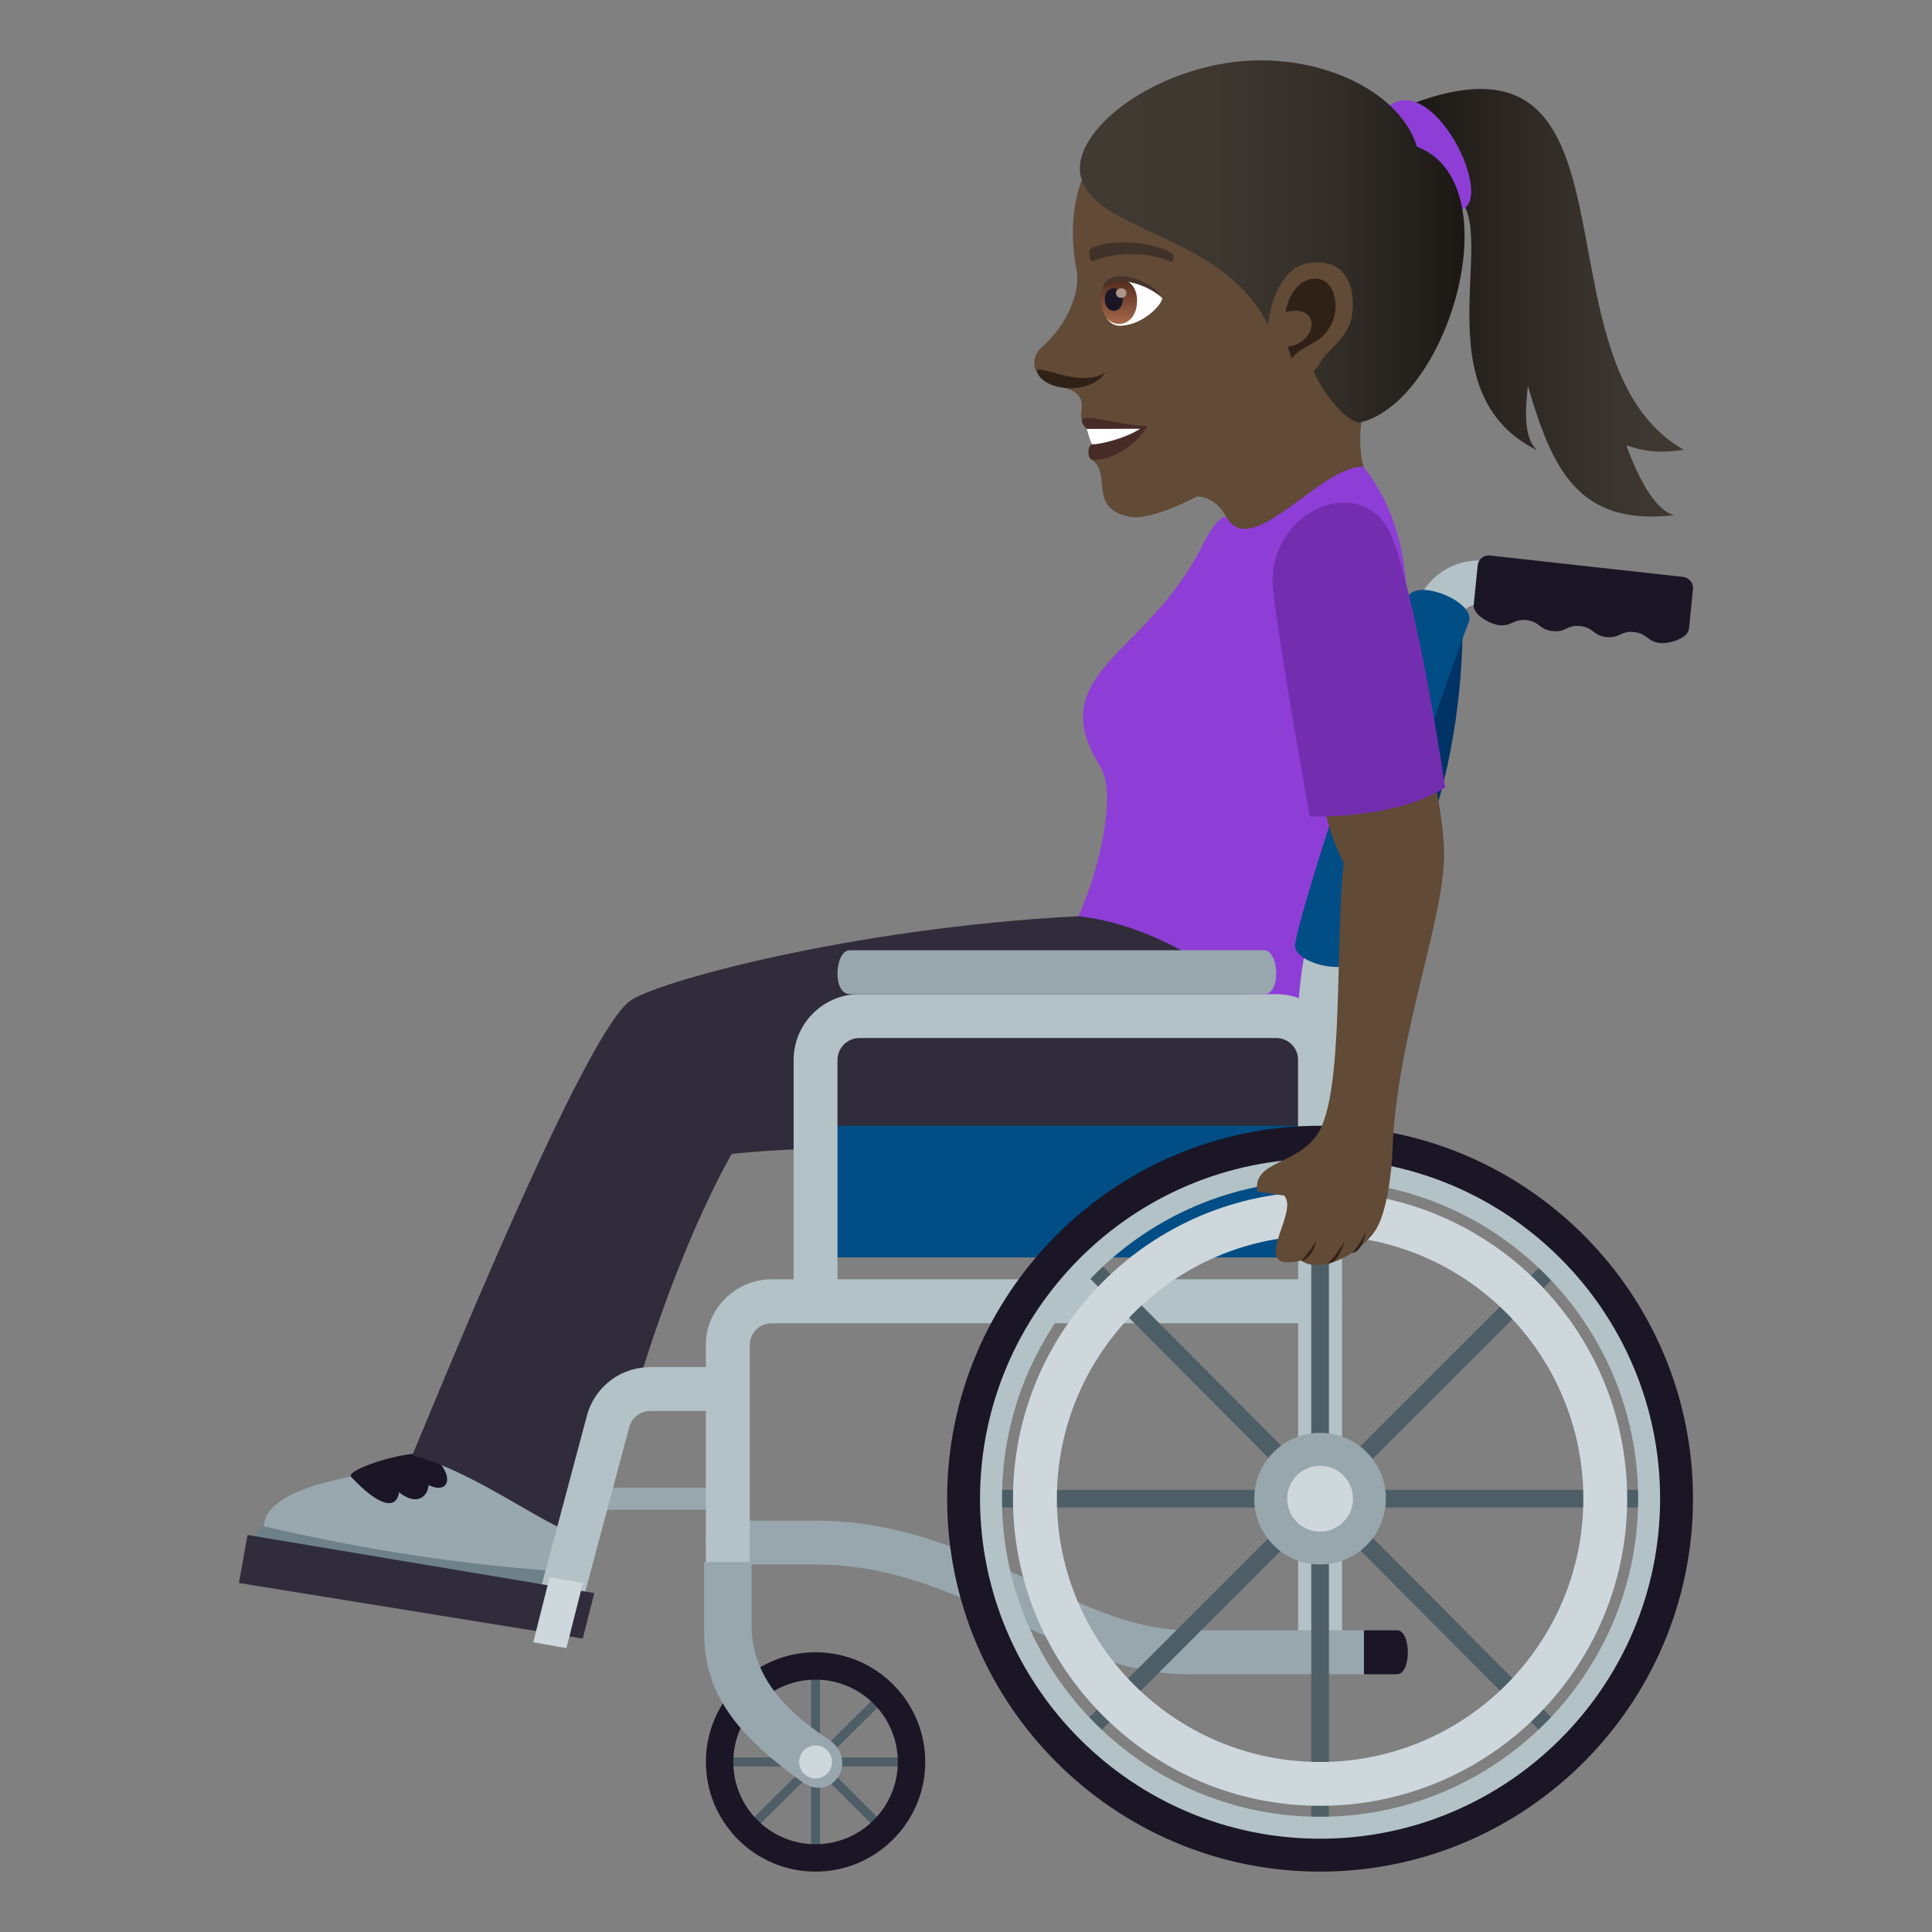 <?xml version="1.0" encoding="utf-8"?>
<!-- Generator: Adobe Illustrator 15.0.0, SVG Export Plug-In . SVG Version: 6.00 Build 0)  -->
<!DOCTYPE svg PUBLIC "-//W3C//DTD SVG 1.1//EN" "http://www.w3.org/Graphics/SVG/1.1/DTD/svg11.dtd">
<svg version="1.1" id="Layer_1" xmlns:x="http://ns.adobe.com/Extensibility/1.0/" xmlns:i="http://ns.adobe.com/AdobeIllustrator/10.0/" xmlns:graph="http://ns.adobe.com/Graphs/1.0/"
	 xmlns="http://www.w3.org/2000/svg" xmlns:xlink="http://www.w3.org/1999/xlink" xmlns:a="http://ns.adobe.com/AdobeSVGViewerExtensions/3.0/"
	 x="0px" y="0px" width="64px" height="64px" viewBox="0 0 64 64" enable-background="new 0 0 64 64" xml:space="preserve">
<rect x="0" y="0" width="64" height="64" fill="#808080" stroke="none"/>
<linearGradient id="SVGID_1_" gradientUnits="userSpaceOnUse" x1="46.733" y1="10.028" x2="55.769" y2="10.028">
	<stop  offset="0" style="stop-color:#1A1714"/>
	<stop  offset="0.189" style="stop-color:#24201C"/>
	<stop  offset="0.676" style="stop-color:#39332D"/>
	<stop  offset="1" style="stop-color:#403A33"/>
	<a:midPointStop  offset="0" style="stop-color:#1A1714"/>
	<a:midPointStop  offset="0.382" style="stop-color:#1A1714"/>
	<a:midPointStop  offset="1" style="stop-color:#403A33"/>
</linearGradient>
<path fill="url(#SVGID_1_)" d="M53.876,14.75c0.547,0.201,1.17,0.275,1.893,0.145c-5.129-2.924-0.99-14.482-9.035-11.443l1.129,2.9
	c2.273,0.439-1.113,6.494,3.053,8.563c-0.412-0.383-0.412-1.186-0.303-2.135c0.799,2.725,1.639,4.656,4.854,4.287
	C54.888,16.941,54.315,15.972,53.876,14.75z"/>
<path fill="#8E3ED6" d="M46.036,3.488c-0.957,0.67,0.232,3.371,2.148,3.484C49.759,7.07,47.61,2.386,46.036,3.488z"/>
<path fill="#614A36" d="M39.015,16.597c1.137-0.541,1.672,0.5,1.75,0.914c0.25,1.371,5.059-0.227,4.48-1.799
	c-0.502-1.365,0.168-3,0.168-3C44.657,12.279,41.991,7.373,39.015,16.597z"/>
<path fill="#614A36" d="M39.833,3.052c-3.457,0.551-4.723,3.018-4.166,5.926c0.125,0.656-0.299,1.781-1.135,2.504
	c-0.303,0.262-0.334,0.611-0.186,0.842c0.293,0.457,0.934,0.461,1.203,0.633c0.598,0.381-0.002,0.803,0.449,1.252
	c0.203,0.205,0.791-0.066,0.172,1.018c0.688,0.504-0.172,1.646,1.313,1.902c0.705,0.121,3.406-0.957,4.824-2.855
	c0.801-1.072,0.932-2.32,0.932-2.32c2.652-0.766,3.588-3.078,3.018-5.5C45.456,3.066,42.073,2.695,39.833,3.052z"/>
<path fill="#472B27" d="M35.999,14.208c0.324,0.199,0.182,0.512,0.182,0.512c-0.156,0-0.193,0.516,0.037,0.516
	c0.809,0,1.551-0.695,1.795-1.115C36.745,14.058,35.354,13.486,35.999,14.208z"/>
<path fill="#FFFFFF" d="M35.999,14.208c0,0,0.123,0.443,0.182,0.512c0.254,0,1.08-0.184,1.588-0.518L35.999,14.208z"/>
<linearGradient id="SVGID_2_" gradientUnits="userSpaceOnUse" x1="35.772" y1="7.996" x2="48.516" y2="7.996">
	<stop  offset="0" style="stop-color:#403A33"/>
	<stop  offset="0.353" style="stop-color:#3D3730"/>
	<stop  offset="0.644" style="stop-color:#332E28"/>
	<stop  offset="0.912" style="stop-color:#211E1A"/>
	<stop  offset="1" style="stop-color:#1A1714"/>
	<a:midPointStop  offset="0" style="stop-color:#403A33"/>
	<a:midPointStop  offset="0.746" style="stop-color:#403A33"/>
	<a:midPointStop  offset="1" style="stop-color:#1A1714"/>
</linearGradient>
<path fill="url(#SVGID_2_)" d="M46.938,4.857c-0.619-1.994-3.66-3.301-6.602-2.717c-2.857,0.568-4.965,2.529-4.502,3.813
	c0.66,1.82,4.701,1.787,6.205,4.869c0.021,0.211,1.088,0.357,1.133,0.545c0.361,1.492,1.508,2.73,1.926,2.619
	C48.019,13.207,50.089,6.068,46.938,4.857z"/>
<path fill="#302116" d="M34.356,12.33c0.24,0.635,1.77,0.773,2.26,0C35.81,12.912,34.218,11.958,34.356,12.33z"/>
<path fill="#614A36" d="M43.251,8.736c-1.289,0.266-1.693,3.178-0.727,3.809c0.135,0.09,0.842,0.168,1.215-0.545
	c0.207-0.395,0.949-0.797,1.051-1.57C44.923,9.437,44.532,8.47,43.251,8.736z"/>
<path id="Path_1854_" fill="#302116" d="M43.317,9.275c-0.326,0.111-0.635,0.49-0.73,1.066c1.164-0.314,1.109,0.99,0.076,1.145
	c0.035,0.127,0.074,0.256,0.125,0.391c0.41-0.525,0.955-0.404,1.324-1.156C44.444,10.042,44.132,9,43.317,9.275z"/>
<path id="Path_1853_" fill="#403229" d="M38.806,8.38c-0.736-0.424-2.143-0.445-2.668-0.148c-0.111,0.057-0.035,0.459,0.059,0.42
	c0.729-0.314,1.906-0.322,2.592,0.027C38.878,8.724,38.917,8.441,38.806,8.38z"/>
<path fill="#FFFFFF" d="M38.499,9.869c0.016,0.188-0.572,0.857-1.322,0.92c-0.428,0.037-0.58-0.293-0.676-0.65
	C36.407,8.722,38.077,9.226,38.499,9.869z"/>
<linearGradient id="Path_1_" gradientUnits="userSpaceOnUse" x1="37.069" y1="10.732" x2="37.069" y2="9.241">
	<stop  offset="0" style="stop-color:#A6694A"/>
	<stop  offset="1" style="stop-color:#4F2A1E"/>
	<a:midPointStop  offset="0" style="stop-color:#A6694A"/>
	<a:midPointStop  offset="0.5" style="stop-color:#A6694A"/>
	<a:midPointStop  offset="1" style="stop-color:#4F2A1E"/>
</linearGradient>
<path id="Path_1852_" fill="url(#Path_1_)" d="M36.472,9.958c0,1.031,1.195,1.031,1.195,0C37.667,9.001,36.472,9.001,36.472,9.958z"
	/>
<path id="Path_1851_" fill="#1A1626" d="M36.597,9.912c0,0.516,0.596,0.516,0.596,0C37.192,9.433,36.597,9.433,36.597,9.912z"/>
<path id="Path_1850_" fill="#AB968C" d="M36.966,9.705c0,0.215,0.348,0.215,0.348,0C37.313,9.501,36.966,9.501,36.966,9.705z"/>
<path fill="#45332C" d="M38.499,9.869c-0.322-0.643-1.924-1.111-1.969-0.242C36.757,9.042,37.944,9.363,38.499,9.869z"/>
<path fill="#6E8189" d="M8.735,50.557c0,0-0.508,0.32-0.119,0.432c4.957,1.408,10.664,1.621,10.664,1.621
	c0.217-0.229,0.072-0.525,0.072-0.525L8.735,50.557z"/>
<path fill="#99A8AE" d="M16.544,48.354c-4.684,0.324-7.703,0.855-7.809,2.203c6.117,1.441,10.617,1.527,10.617,1.527
	C20.452,49.502,18.665,48.549,16.544,48.354z"/>
<path fill="#1A1626" d="M11.632,48.922c0.871,0.936,1.49,1.135,1.588,0.512c0.594,0.475,0.957,0.131,0.977-0.24
	c0.646,0.32,0.91-0.258,0.162-0.953C13.929,47.871,11.397,48.67,11.632,48.922z"/>
<path fill="#302C3B" d="M44.185,34.068c0,0,1.727-6.616-8.463-3.717c-7.496,0.383-14.045,2.188-14.863,2.813
	c-1.395,1.066-5.281,10.406-7.201,15.047c2.779,0.711,5.963,3.727,6.264,2.34c1.758-8.074,4.318-12.324,4.318-12.324
	C34.204,37.164,44.819,41.275,44.185,34.068z"/>
<path fill="#8E3ED6" d="M43.729,35.391c0,0-3.473-4.532-8.008-5.04c0.648-1.383,1.303-4.041,0.732-4.949
	c-1.955-3.109,1.559-3.703,3.344-7.27c0.27-0.537,0.541-0.967,0.816-1.021c0.838,1.525,3.139-1.713,4.555-1.646
	C48.985,20.263,44.093,29.171,43.729,35.391z"/>
<path fill="#98A7AD" d="M24.11,50.01h-5.088v-0.727h5.088V50.01z"/>
<rect x="26.653" y="37.293" fill="#014D86" width="17.439" height="4.361"/>
<path fill="#B3C2C6" d="M43.003,54.734V35.113c0-0.4-0.326-0.727-0.727-0.727H28.47c-0.4,0-0.727,0.326-0.727,0.727v7.992
	c0,0.963-1.453,0.961-1.453,0v-7.992c0-1.203,0.979-2.18,2.18-2.18h13.807c1.203,0,2.18,0.977,2.18,2.18v19.621
	C44.456,55.695,43.003,55.693,43.003,54.734z"/>
<path fill="#B3C2C6" d="M43.003,39.473V33.66c0-3.598,2.775-10.803,3.969-13.733c0.387-0.951,1.361-1.5,2.377-1.328l3.221,0.535
	c0.947,0.16,0.711,1.592-0.238,1.436l-3.223-0.537c-0.336-0.055-0.662,0.127-0.793,0.443c-0.904,2.223-3.859,9.748-3.859,13.184
	v5.813C44.456,40.432,43.003,40.436,43.003,39.473z"/>
<path fill="#98A7AD" d="M45.183,55.461H39.37c-2.039,0-3.83-0.838-5.725-1.723c-2.012-0.939-4.094-1.912-6.629-1.912H24.11
	c-0.961,0-0.961-1.453,0-1.453h2.906c2.857,0,5.189,1.09,7.244,2.049c1.744,0.814,3.393,1.584,5.109,1.584h5.813
	C46.146,54.006,46.144,55.461,45.183,55.461z"/>
<rect x="26.868" y="55.137" fill="#4E5E67" width="0.297" height="6.461"/>
<rect x="23.786" y="58.217" fill="#4E5E67" width="6.461" height="0.299"/>
<rect x="26.866" y="55.137" transform="matrix(0.704 0.71 -0.71 0.704 49.462 -1.905)" fill="#4E5E67" width="0.3" height="6.461"/>
<rect x="26.866" y="55.136" transform="matrix(-0.707 0.707 -0.707 -0.707 87.39 80.534)" fill="#4E5E67" width="0.298" height="6.461"/>
<path fill="#1A1626" d="M26.974,62c-2.004-0.023-3.615-1.672-3.59-3.678c0.023-2.002,1.672-3.613,3.676-3.588
	c2.002,0.023,3.613,1.672,3.59,3.676C30.626,60.412,28.976,62.023,26.974,62z M27.048,55.641c-1.502-0.018-2.738,1.191-2.756,2.695
	s1.189,2.738,2.691,2.756c1.504,0.018,2.74-1.189,2.758-2.693S28.552,55.66,27.048,55.641z"/>
<path fill="#B3C2C6" d="M23.382,52.553v-7.992c0-1.203,0.979-2.182,2.182-2.182h18.166c0.963,0,0.961,1.455,0,1.455H25.563
	c-0.4,0-0.727,0.324-0.727,0.727v7.992H23.382z"/>
<path fill="#B3C2C6" d="M17.944,52.504l1.52-5.689c0.285-0.914,1.121-1.527,2.08-1.527h2.566v1.453h-2.564
	c-0.32,0-0.6,0.205-0.695,0.51l-1.52,5.688L17.944,52.504z"/>
<polygon fill="#302C3B" points="19.687,52.773 8.2,50.848 7.915,52.438 19.304,54.281 "/>
<path fill="#013366" d="M48.444,20.216c-3.111,7.123-2.285,4.469-3.625,11.627C48.804,27.619,48.444,20.216,48.444,20.216z"/>
<path fill="#98A7AD" d="M41.87,31.478H28.151c-0.5,0-0.588,1.455,0,1.455H41.87C42.456,32.933,42.368,31.478,41.87,31.478z"/>
<path fill="#1A1626" d="M55.755,19.111l-6.4-0.709c-0.201-0.023-0.383,0.123-0.404,0.326l-0.133,1.313
	c-0.031,0.326,0.559,0.637,0.834,0.668c0.443,0.049,0.471-0.215,0.916-0.166s0.418,0.314,0.863,0.363s0.473-0.215,0.918-0.166
	c0.445,0.051,0.42,0.314,0.863,0.363c0.445,0.049,0.473-0.215,0.918-0.166c0.447,0.051,0.422,0.314,0.867,0.365
	c0.283,0.029,0.92-0.145,0.953-0.477l0.133-1.311C56.103,19.316,55.954,19.134,55.755,19.111z"/>
<path fill="#014D86" d="M42.905,31.255c0.365-1.938,3.291-10.387,3.729-11.465c0.271-0.67,2.289,0.154,2.02,0.822
	c-0.428,1.045-3.26,9.209-3.605,11.047C44.911,32.376,42.772,31.96,42.905,31.255z"/>
<path fill="#1A1626" d="M46.276,54.006h-1.094v1.455h1.094C46.757,55.461,46.757,54.006,46.276,54.006z"/>
<path fill="#CED7DC" d="M17.665,54.402l0.543-2.156l1.102,0.195l-0.547,2.156L17.665,54.402z"/>
<path fill="#98A7AD" d="M27.425,57.604c-1.627-1.066-2.527-2.252-2.527-3.768c0-1.158,0-2.088,0-2.088h-1.572c0,0,0,1.049,0,2.342
	c0,2,1.053,3.361,3.242,4.936C27.569,59.746,28.493,58.305,27.425,57.604z"/>
<path fill="#CED7DC" d="M27.011,58.912c-0.301-0.004-0.543-0.252-0.539-0.551c0.004-0.301,0.252-0.543,0.551-0.539
	c0.301,0.002,0.543,0.25,0.539,0.551S27.31,58.916,27.011,58.912z"/>
<rect x="31.919" y="49.354" fill="#4E5E67" width="23.623" height="0.586"/>
<rect x="43.438" y="37.834" fill="#4E5E67" width="0.584" height="23.623"/>
<rect x="43.438" y="37.834" transform="matrix(-0.709 0.705 -0.705 -0.709 109.747 53.984)" fill="#4E5E67" width="0.584" height="23.623"/>
<rect x="43.439" y="37.835" transform="matrix(-0.707 -0.707 0.707 -0.707 39.547 115.674)" fill="#4E5E67" width="0.583" height="23.623"/>
<path fill="#1A1626" d="M43.729,62c-6.813,0-12.354-5.541-12.354-12.354s5.541-12.354,12.354-12.354s12.354,5.541,12.354,12.354
	S50.542,62,43.729,62z M43.729,38.746c-6.01,0-10.9,4.891-10.9,10.9c0,6.012,4.891,10.9,10.9,10.9c6.012,0,10.9-4.889,10.9-10.9
	C54.63,43.637,49.741,38.746,43.729,38.746z"/>
<path fill="#B3C2C6" d="M43.729,60.91c-6.211,0-11.264-5.053-11.264-11.264s5.053-11.264,11.264-11.264s11.264,5.053,11.264,11.264
	S49.94,60.91,43.729,60.91z M43.729,39.109c-5.809,0-10.537,4.727-10.537,10.537s4.729,10.537,10.537,10.537
	c5.811,0,10.537-4.727,10.537-10.537S49.54,39.109,43.729,39.109z"/>
<path fill="#CED7DC" d="M43.729,59.82c-5.609,0-10.172-4.564-10.172-10.174s4.563-10.174,10.172-10.174s10.174,4.564,10.174,10.174
	S49.341,59.82,43.729,59.82z M43.729,40.926c-4.809,0-8.719,3.912-8.719,8.721s3.91,8.721,8.719,8.721s8.721-3.912,8.721-8.721
	S48.538,40.926,43.729,40.926z"/>
<circle fill="#98A7AD" cx="43.729" cy="49.646" r="2.18"/>
<circle fill="#CED7DC" cx="43.729" cy="49.646" r="1.09"/>
<path fill="#614A36" d="M42.538,39.604l-0.885-0.129c-0.174-1.029,1.305-0.865,1.994-1.91c0.889-1.348,0.572-6.34,0.863-8.969
	c-0.613-1.225-0.781-2.541-0.781-2.541l3.715-0.533c0.131,0.527,0.371,1.736,0.393,2.674c0.047,2.209-1.582,6.141-1.707,9.895
	c-0.021,0.65-0.178,2.102-0.584,2.691c-0.559,0.811-1.826,1.422-2.441,0.975C41.269,42.191,43.069,40.166,42.538,39.604z"/>
<path fill="#302116" d="M43.612,41.09c0,0-0.16,0.652-0.508,0.666C43.339,41.547,43.612,41.09,43.612,41.09z"/>
<path fill="#302116" d="M44.548,41.111c0,0-0.209,0.734-0.557,0.748C44.224,41.65,44.548,41.111,44.548,41.111z"/>
<path fill="#302116" d="M45.245,40.809c0,0-0.115,0.68-0.461,0.695C45.017,41.295,45.245,40.809,45.245,40.809z"/>
<path fill="#732EB0" d="M42.173,19.548c-0.277-2.682,3.129-4.074,3.984-1.641c0.893,2.539,1.715,8.178,1.715,8.178
	c-1.643,1.068-4.486,0.963-4.486,0.963S42.351,21.275,42.173,19.548z"/>
</svg>
